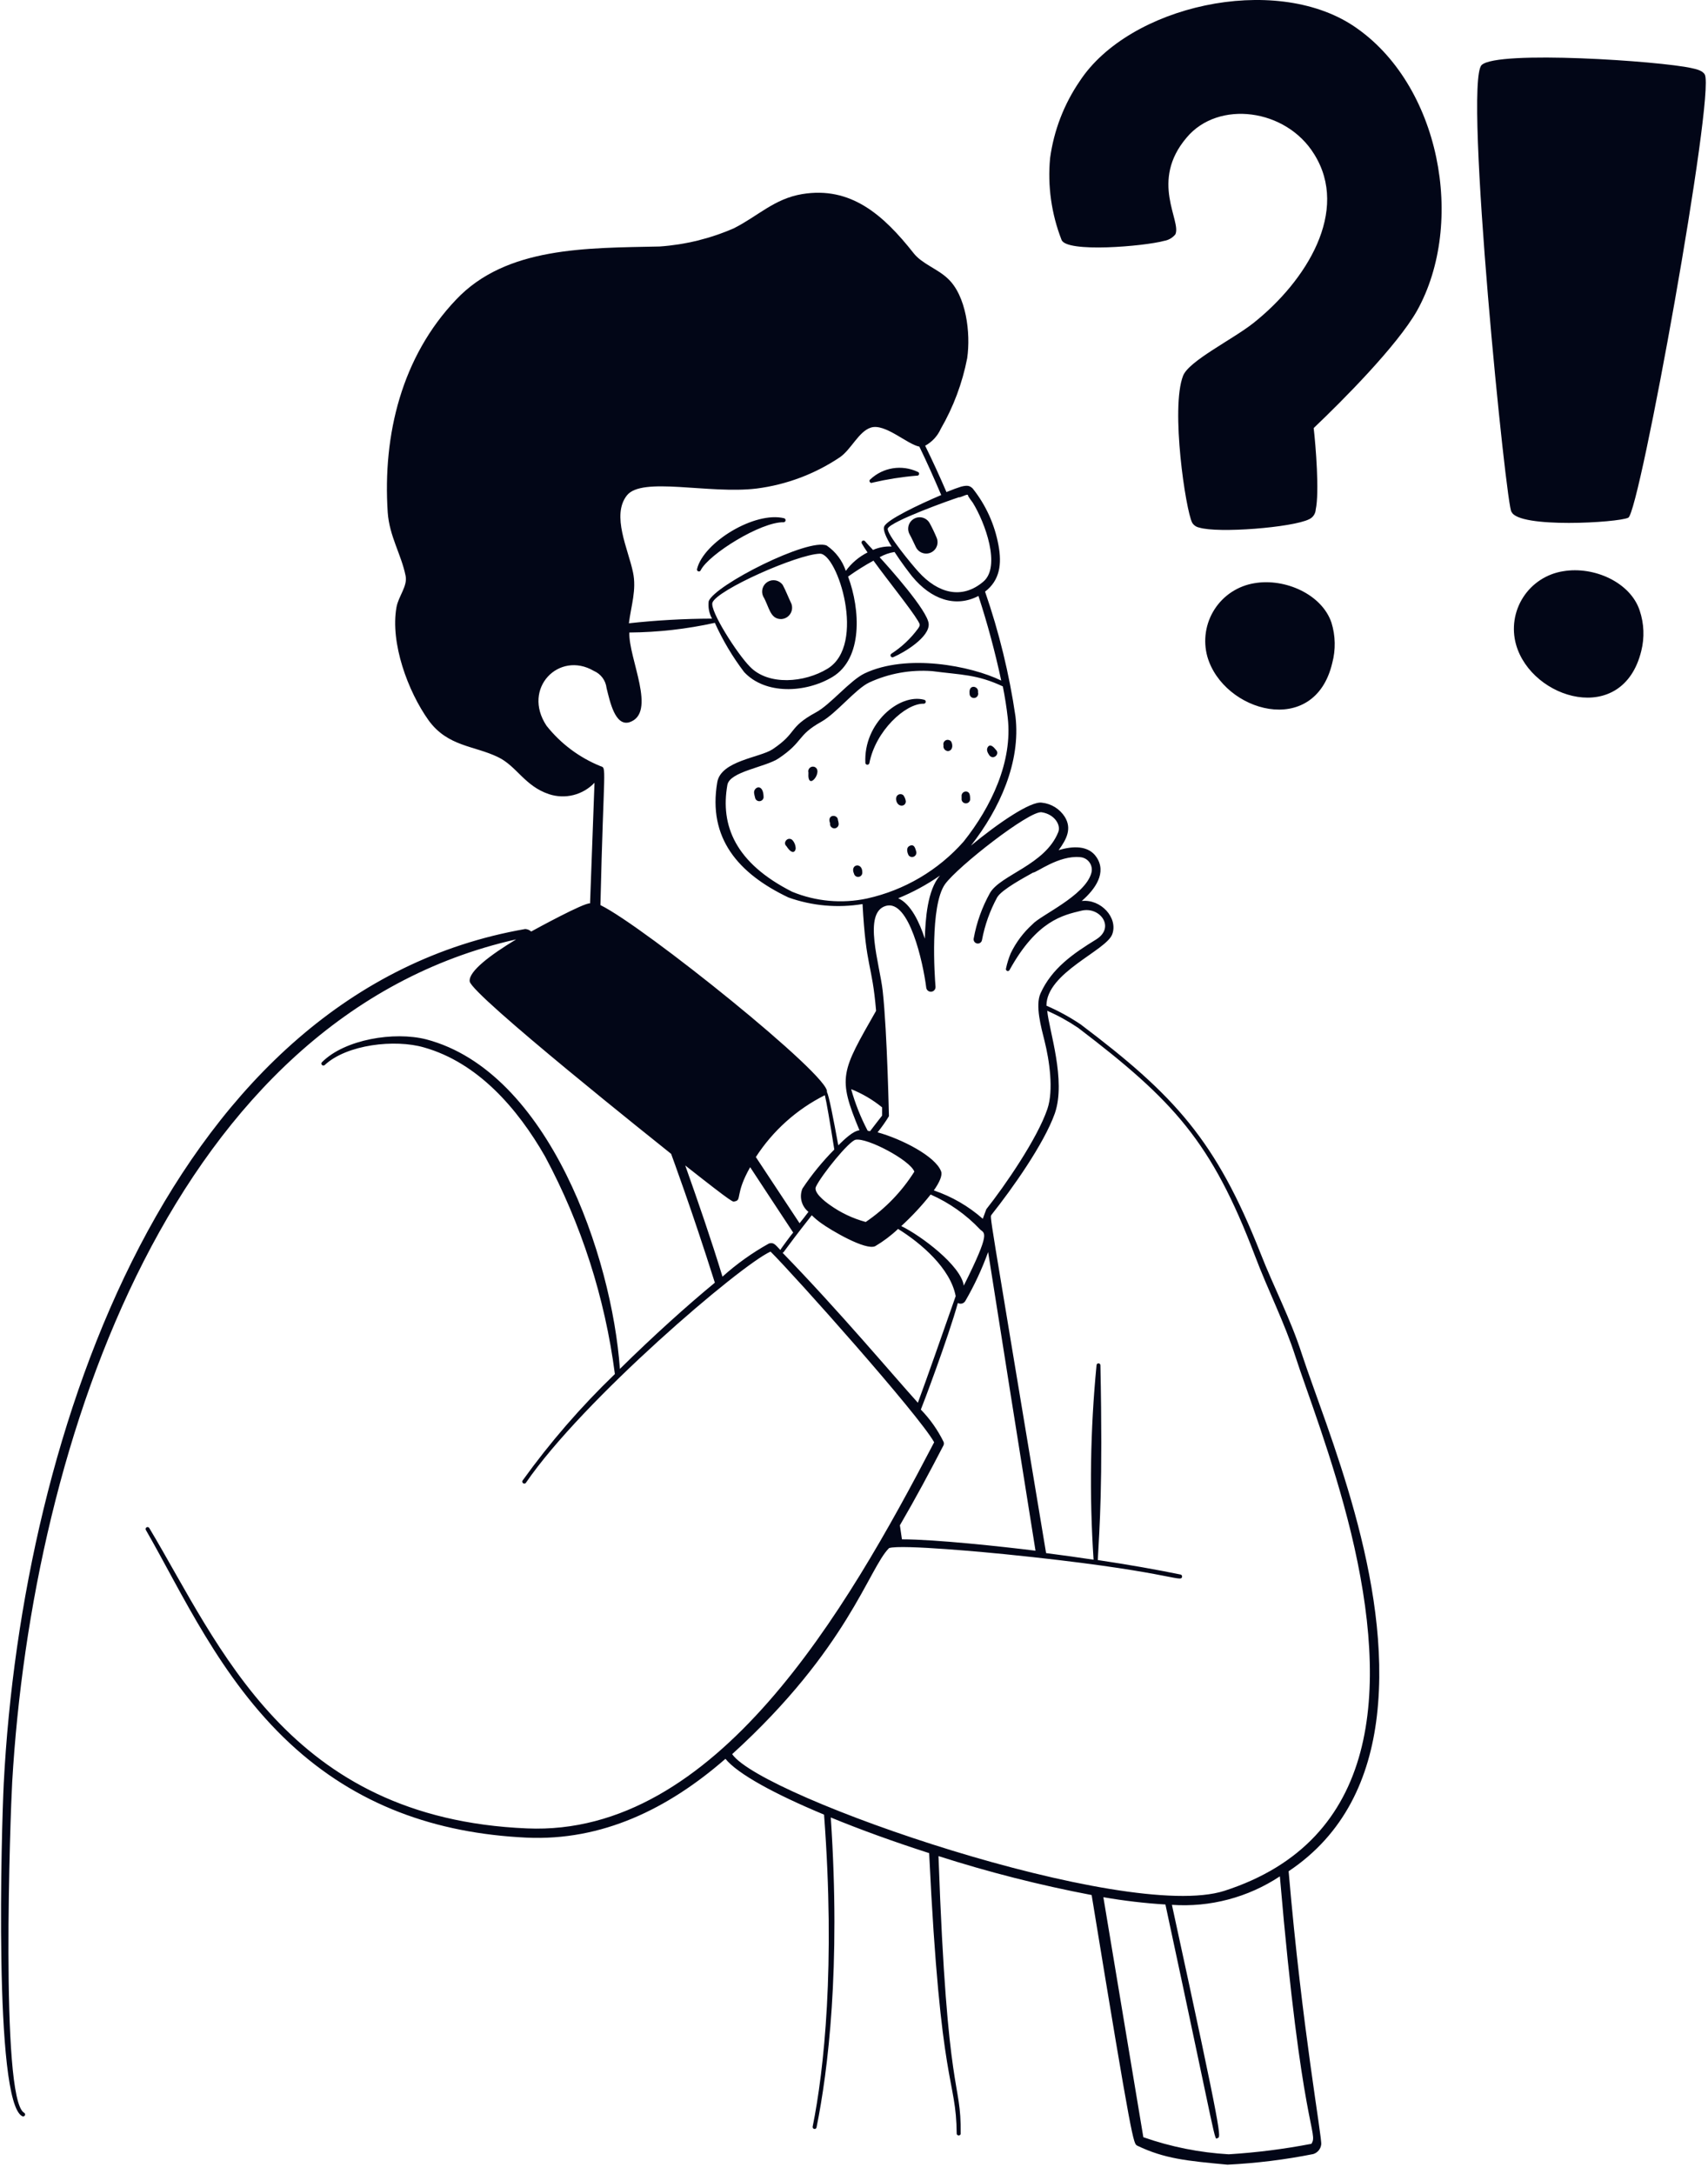 <svg width="180" height="229" viewBox="0 0 180 229" fill="none" xmlns="http://www.w3.org/2000/svg">
<g id="Group">
<path id="Vector" d="M132.828 132C128.148 120.168 123.84 115.428 113.88 107.916C112.742 107.152 111.537 106.493 110.28 105.948C110.28 102.468 116.58 100.152 117.216 98.424C117.852 96.696 116.016 94.692 114 94.92C115.464 93.648 116.64 91.92 115.56 90.312C114.72 89.04 113.04 89.112 111.564 89.568C112.44 88.368 112.968 87.276 112.212 86.052C111.949 85.64 111.597 85.293 111.181 85.035C110.766 84.777 110.298 84.617 109.812 84.564C108.612 84.36 105.096 86.796 102.324 89.088C105.348 85.224 107.592 80.292 107.016 75.468C106.363 70.997 105.29 66.598 103.812 62.328C105.384 61.128 105.588 59.4 105.228 57.456C104.831 55.261 103.895 53.2 102.504 51.456C102.204 51.18 101.988 51.096 101.304 51.264C100.98 51.36 100.416 51.564 99.744 51.84C99.036 50.194 98.288 48.565 97.5 46.956C98.228 46.56 98.805 45.936 99.144 45.18C100.479 42.872 101.42 40.357 101.928 37.74C102.312 35.1 101.832 31.14 99.876 29.34C98.808 28.32 97.152 27.792 96.276 26.664C93.072 22.608 89.652 19.608 84.54 20.448C81.588 20.94 79.872 22.776 77.34 24.048C74.865 25.131 72.223 25.78 69.528 25.968C61.812 26.136 53.352 25.968 48.06 31.572C42.348 37.572 40.32 45.768 40.86 53.988C41.04 56.508 42.288 58.404 42.744 60.66C42.972 61.74 41.988 62.82 41.784 63.972C41.112 67.74 42.984 72.828 45.168 75.888C47.196 78.672 49.968 78.54 52.488 79.764C54.456 80.712 55.296 82.812 57.852 83.664C58.684 83.94 59.576 83.973 60.426 83.761C61.276 83.548 62.048 83.099 62.652 82.464C62.556 84.996 62.304 91.728 62.184 95.172C61.596 95.064 56.508 97.848 55.98 98.136C55.807 97.981 55.587 97.888 55.356 97.872C18.324 104.316 2.328 150.576 0.396 187.872C0.168 192.396 -0.696 221.472 2.352 222.948C2.401 222.972 2.458 222.975 2.51 222.957C2.562 222.939 2.604 222.901 2.628 222.852C2.652 222.803 2.655 222.746 2.637 222.694C2.619 222.642 2.581 222.6 2.532 222.576C-4.51023e-05 221.076 1.104 190.8 1.284 187.764C3.384 151.692 18.444 107.052 54.396 98.964C51.696 100.596 49.368 102.336 49.5 103.392C49.68 104.808 69.624 120.672 70.728 121.56C70.836 121.872 72.852 127.284 75.336 135.132C72.42 137.532 68.808 140.784 65.328 144.216C64.5 132.42 57.852 112.908 44.928 109.5C41.532 108.636 36.324 109.5 33.936 111.9C33.732 112.08 34.02 112.392 34.224 112.2C36.54 110.04 41.616 109.452 44.7 110.352C50.328 111.948 54.528 116.736 57.444 121.836C61.267 128.966 63.76 136.733 64.8 144.756C61.219 148.202 57.958 151.966 55.056 156C55.037 156.046 55.034 156.097 55.048 156.144C55.062 156.192 55.092 156.233 55.133 156.261C55.173 156.289 55.223 156.303 55.272 156.299C55.321 156.295 55.368 156.274 55.404 156.24C61.404 147.468 78.06 133.26 81.204 131.856C83.736 134.364 96.804 149.016 98.448 151.944C89.16 169.752 75.456 193.488 55.536 192.624C30.336 191.568 23.136 173.352 15.732 160.98C15.719 160.956 15.701 160.936 15.679 160.919C15.658 160.902 15.633 160.89 15.607 160.883C15.581 160.875 15.554 160.873 15.527 160.877C15.5 160.88 15.474 160.889 15.45 160.902C15.426 160.915 15.405 160.933 15.389 160.955C15.372 160.976 15.36 161.001 15.353 161.027C15.345 161.053 15.343 161.08 15.347 161.107C15.35 161.134 15.359 161.16 15.372 161.184C19.176 167.772 23.16 176.784 30.54 183.66C37.548 190.176 45.9 193.14 55.488 193.596C63.432 193.956 70.368 190.596 76.452 185.292C77.712 186.864 81.624 189 86.844 191.172C88.044 207.108 86.844 218.088 85.644 224.04C85.638 224.067 85.638 224.094 85.643 224.121C85.649 224.148 85.659 224.174 85.674 224.197C85.689 224.219 85.708 224.239 85.731 224.254C85.754 224.27 85.779 224.28 85.806 224.286C85.833 224.291 85.86 224.292 85.887 224.287C85.914 224.281 85.94 224.271 85.963 224.256C85.985 224.241 86.005 224.221 86.02 224.199C86.036 224.176 86.046 224.151 86.052 224.124C87.252 218.196 88.62 207.324 87.552 191.472C90.672 192.756 94.224 194.04 97.92 195.228C99.12 220.428 100.764 218.736 100.824 224.808C100.835 224.855 100.862 224.897 100.9 224.927C100.938 224.957 100.985 224.973 101.034 224.973C101.082 224.973 101.13 224.957 101.168 224.927C101.206 224.897 101.233 224.855 101.244 224.808C101.304 218.904 99.828 221.628 98.904 195.54C104.195 197.236 109.585 198.606 115.044 199.644C119.376 226.116 119.448 225.804 119.844 226.044C122.712 227.424 125.088 227.652 129.36 228.048C132.395 227.899 135.415 227.526 138.396 226.932C138.617 226.864 138.814 226.735 138.963 226.558C139.112 226.381 139.207 226.165 139.236 225.936C139.368 225.36 137.22 213.72 135.804 197.136C141.684 193.212 144.336 187.32 145.104 180.78C146.772 166.536 139.8 150.552 137.196 142.644C135.996 138.912 134.232 135.6 132.828 132ZM109.776 85.572C111.12 85.776 111.828 86.904 111.528 87.66C110.148 91.128 105.432 92.16 104.328 94.08C103.495 95.574 102.915 97.196 102.612 98.88C102.602 98.938 102.603 98.996 102.615 99.053C102.628 99.111 102.652 99.165 102.685 99.213C102.719 99.26 102.761 99.301 102.81 99.333C102.859 99.364 102.914 99.386 102.972 99.396C103.029 99.406 103.088 99.405 103.145 99.392C103.203 99.38 103.257 99.356 103.305 99.323C103.352 99.289 103.393 99.247 103.425 99.198C103.456 99.148 103.478 99.094 103.488 99.036C103.783 97.457 104.326 95.934 105.096 94.524C105.6 93.696 107.976 92.436 108.864 91.932C109.248 91.932 111.576 90.096 113.808 90.3C114.007 90.31 114.202 90.365 114.377 90.461C114.552 90.557 114.703 90.692 114.819 90.855C114.934 91.018 115.011 91.205 115.044 91.402C115.077 91.599 115.064 91.8 115.008 91.992C114.324 94.392 109.644 96.42 108.804 97.38C107.848 98.241 107.069 99.28 106.512 100.44C106.3 100.952 106.135 101.482 106.02 102.024C106.01 102.049 106.006 102.076 106.007 102.103C106.008 102.13 106.014 102.156 106.025 102.181C106.036 102.205 106.052 102.227 106.072 102.246C106.092 102.264 106.115 102.278 106.14 102.288C106.165 102.297 106.192 102.302 106.219 102.301C106.246 102.3 106.272 102.294 106.297 102.283C106.321 102.271 106.343 102.256 106.362 102.236C106.38 102.216 106.394 102.193 106.404 102.168C109.284 96.972 112.032 96.408 113.976 95.94C115.92 95.472 117.576 97.704 115.512 98.976C113.112 100.452 110.844 102.012 109.656 104.652C109.08 105.924 109.728 108.252 110.076 109.644C110.592 111.708 111.06 114.852 110.376 116.844C109.32 119.952 105.912 124.908 103.944 127.392C103.944 127.392 103.8 127.776 103.572 128.4C102.067 127.072 100.313 126.056 98.412 125.412C99.012 124.56 99.336 123.828 99.18 123.408C98.58 121.788 94.944 119.964 92.484 119.292C92.923 118.752 93.323 118.183 93.684 117.588C93.684 118.092 93.516 108.828 93.024 104.388C92.712 101.568 90.9 96.144 93.36 95.436C95.82 94.728 97.284 101.436 97.608 104.016C97.616 104.146 97.675 104.268 97.773 104.355C97.871 104.442 97.999 104.486 98.13 104.478C98.26 104.47 98.382 104.411 98.469 104.313C98.556 104.215 98.6 104.086 98.592 103.956C98.496 102.84 97.992 95.424 99.588 93.156C100.92 91.296 108.504 85.368 109.776 85.572ZM85.2 127.668C84.876 128.1 84.552 128.52 84.264 128.868L79.656 121.896C81.456 119.114 83.966 116.865 86.928 115.38C87.096 116.052 87.456 118.152 87.924 121.104C86.674 122.365 85.549 123.743 84.564 125.22C84.392 125.642 84.36 126.108 84.475 126.55C84.59 126.991 84.844 127.383 85.2 127.668ZM85.992 125.016C86.556 123.816 89.46 120.216 90.168 120.072C91.368 119.832 95.892 122.208 96.36 123.432C95.036 125.535 93.292 127.341 91.236 128.736C89.874 128.369 88.589 127.759 87.444 126.936C86.892 126.552 85.692 125.604 85.992 125.016ZM91.44 119.124C90.707 117.729 90.124 116.261 89.7 114.744C90.879 115.214 91.98 115.861 92.964 116.664V117.528C92.664 117.912 92.22 118.476 91.692 119.172L91.44 119.124ZM98.076 125.844C100.039 126.709 101.809 127.958 103.284 129.516C103.74 129.972 104.484 129.624 101.568 135.444C101.292 133.344 97.044 130.164 94.98 129.168C96.099 128.145 97.135 127.033 98.076 125.844ZM94.632 94.644C96.191 94.008 97.676 93.203 99.06 92.244C97.728 93.756 97.524 96.876 97.464 98.892C96.912 97.2 96 95.208 94.632 94.62V94.644ZM106.2 75.6C106.74 80.232 104.46 85.008 101.556 88.656C98.884 91.682 95.321 93.783 91.38 94.656C88.737 95.222 85.984 94.975 83.484 93.948C77.484 90.912 75.9 86.964 76.656 82.692C76.908 81.276 80.652 80.832 82.056 79.896C84.72 78.108 83.952 77.496 86.544 76.044C88.14 75.156 90.144 72.6 91.596 71.904C93.67 70.947 95.954 70.534 98.232 70.704C101.376 71.112 102.96 71.04 105.684 72.312C105.9 73.404 106.08 74.52 106.2 75.6ZM101.112 52.404C101.532 52.272 102 52.008 102.012 52.176C102.024 52.344 102.48 52.884 102.516 52.956C103.812 55.044 105.516 59.7 103.62 61.284C101.352 63.204 98.82 62.484 96.792 60.24C96.204 59.604 93.348 56.172 93.564 55.668C93.96 54.888 100.116 52.68 101.112 52.368V52.404ZM66.06 52.2C67.644 50.172 74.688 52.08 79.74 51.468C82.875 51.066 85.874 49.94 88.5 48.18C89.7 47.364 90.492 45.456 91.776 45.048C93.264 44.568 95.604 46.812 96.888 47.052C97.632 48.576 98.4 50.304 99.192 52.152C96.792 53.172 93.504 54.744 93.192 55.452C93.012 55.8 93.396 56.652 93.96 57.576C93.289 57.542 92.619 57.665 92.004 57.936C91.608 57.504 91.32 57.216 91.176 57.036C91.161 57.013 91.142 56.993 91.119 56.978C91.097 56.963 91.071 56.952 91.044 56.946C91.018 56.941 90.99 56.941 90.963 56.946C90.936 56.951 90.911 56.961 90.888 56.976C90.865 56.991 90.845 57.01 90.83 57.033C90.815 57.055 90.804 57.081 90.798 57.108C90.793 57.134 90.793 57.162 90.798 57.189C90.803 57.215 90.813 57.241 90.828 57.264C90.972 57.516 91.176 57.84 91.428 58.2C90.521 58.658 89.736 59.324 89.136 60.144C88.776 59.061 88.073 58.126 87.132 57.48C85.236 56.616 75.336 61.632 74.688 63.336C74.607 63.969 74.729 64.612 75.036 65.172C72.109 65.181 69.185 65.345 66.276 65.664C66.504 63.828 67.104 62.136 66.708 60.288C66.204 57.852 64.416 54.3 66.06 52.2ZM87.204 70.452C84.804 71.916 80.988 72.264 79.032 70.236C77.688 68.88 74.772 64.32 75.084 63.48C75.6 62.136 84 58.404 86.4 58.332C88.248 58.272 91.356 67.932 87.204 70.452ZM63.276 95.352C63.624 80.424 63.972 80.952 63.276 80.712C61.049 79.81 59.094 78.346 57.6 76.464C54.972 72.516 58.92 68.532 62.58 70.68C62.945 70.835 63.261 71.085 63.498 71.404C63.734 71.722 63.881 72.098 63.924 72.492C64.284 73.932 64.824 76.524 66.324 76.092C69.276 75.132 66.228 69.372 66.324 66.636C69.355 66.613 72.376 66.271 75.336 65.616C76.165 67.455 77.2 69.194 78.42 70.8C80.652 73.2 84.888 73.02 87.732 71.316C90.948 69.372 90.672 64.212 89.376 60.744C90.233 60.13 91.127 59.569 92.052 59.064C93.6 61.2 96 64.164 96.744 65.412C96.948 65.784 97.02 65.832 96.744 66.228C95.982 67.264 95.038 68.155 93.96 68.856C93.911 68.881 93.873 68.925 93.856 68.978C93.84 69.031 93.844 69.089 93.87 69.138C93.895 69.187 93.939 69.225 93.992 69.241C94.045 69.258 94.103 69.253 94.152 69.228C95.352 68.712 97.968 67.116 97.872 65.724C97.776 64.332 93.636 59.724 92.7 58.704C93.186 58.426 93.719 58.239 94.272 58.152C94.992 59.268 95.844 60.372 96.132 60.732C98.112 63.132 100.68 64.056 103.116 62.784C104.07 65.712 104.871 68.688 105.516 71.7C102.324 70.14 95.568 68.832 91.116 70.944C89.568 71.688 87.516 74.232 85.992 75.048C83.016 76.668 84.072 77.16 81.42 78.936C80.088 79.824 75.972 80.136 75.588 82.416C74.592 88.284 77.772 92.016 83.088 94.548C85.591 95.439 88.279 95.678 90.9 95.244C91.272 102.072 91.896 101.4 92.328 106.488C88.656 112.944 88.236 113.448 90.576 119.076C89.904 119.148 89.016 120 88.344 120.66C87.804 117.72 87.36 115.44 87.144 115.032C87.6 113.448 67.86 97.596 63.276 95.352ZM82.236 131.688C81.708 131.136 81.54 130.848 81.036 131.004C79.278 131.981 77.636 133.152 76.14 134.496C74.94 130.56 73.584 126.648 72.216 122.784C77.532 126.972 77.22 126.612 77.436 126.564C78.204 126.432 77.436 125.82 79.056 122.964C80.58 125.292 82.116 127.608 83.592 129.852C83.532 129.888 82.272 131.58 82.236 131.688ZM82.488 131.952C82.644 131.952 82.32 132.132 85.548 128.028C85.864 128.339 86.205 128.624 86.568 128.88C87.528 129.576 91.236 131.784 92.244 131.28C93.109 130.768 93.915 130.16 94.644 129.468C97.044 130.956 100.164 133.608 100.716 136.548C99.264 140.688 97.68 145.224 96.732 147.78C94.224 145.008 88.332 138 82.488 132V131.952ZM99.444 152.244C99.483 152.135 99.483 152.016 99.444 151.908C98.828 150.653 98.019 149.502 97.044 148.5C97.152 148.284 99.948 140.88 100.944 137.268C101.01 137.306 101.083 137.331 101.159 137.341C101.235 137.351 101.311 137.346 101.385 137.326C101.459 137.306 101.528 137.271 101.588 137.224C101.648 137.177 101.699 137.119 101.736 137.052C102.687 135.411 103.49 133.688 104.136 131.904C105.648 141.504 107.376 152.412 109.128 163.368C105.648 162.936 98.568 162.168 95.052 162.168L94.836 160.692C96.528 157.788 98.04 154.956 99.444 152.244ZM120.492 225.156C120.492 225.156 118.872 215.424 116.28 199.872C118.444 200.249 120.627 200.505 122.82 200.64C128.376 226.5 127.944 225.42 128.304 225.252C128.664 225.084 129 225.936 123.504 200.676C127.523 200.953 131.52 199.898 134.88 197.676C137.172 224.484 138.972 224.676 138.204 225.852C135.327 226.406 132.417 226.775 129.492 226.956C126.423 226.779 123.393 226.173 120.492 225.156ZM129.036 199.2C118.584 202.548 80.268 189.336 77.16 184.8C89.364 173.712 91.56 165.204 93.696 163.092C94.968 162.672 104.496 163.596 105.828 163.728C123.228 165.48 124.44 166.776 124.572 166.128C124.579 166.1 124.58 166.071 124.575 166.043C124.57 166.015 124.56 165.988 124.544 165.965C124.528 165.941 124.507 165.921 124.483 165.905C124.459 165.89 124.432 165.88 124.404 165.876C121.836 165.348 118.824 164.82 115.692 164.352C115.872 160.884 116.232 156.66 115.968 143.832C115.968 143.778 115.946 143.726 115.908 143.688C115.87 143.649 115.818 143.628 115.764 143.628C115.71 143.628 115.658 143.649 115.62 143.688C115.581 143.726 115.56 143.778 115.56 143.832C114.898 150.64 114.794 157.491 115.248 164.316C113.592 164.064 111.9 163.836 110.244 163.62C103.908 125.472 104.328 128.424 104.508 127.956C106.644 125.268 110.016 120.528 111.168 117.288C112.368 113.796 110.556 108.552 110.364 106.488C111.505 106.987 112.597 107.589 113.628 108.288C123.696 115.956 127.692 120.288 132.252 132.288C133.608 135.888 135.372 139.332 136.512 142.884C137.652 146.436 140.436 153.504 142.38 161.484C146.4 178.152 145.416 193.908 129.036 199.2Z" fill="#020617"/>
<path id="Vector_2" d="M79.572 83.16C79.38 83.412 79.5 83.712 79.572 84.024C79.59 84.131 79.644 84.228 79.727 84.298C79.809 84.368 79.914 84.406 80.022 84.406C80.13 84.406 80.235 84.368 80.317 84.298C80.4 84.228 80.454 84.131 80.472 84.024C80.472 82.8 79.824 82.8 79.572 83.16ZM83.496 88.488C83.016 88.092 82.452 88.788 82.884 89.148C83.544 90.168 83.856 89.664 83.856 89.352C83.843 89.03 83.716 88.724 83.496 88.488ZM85.812 80.784C85.727 80.759 85.637 80.757 85.551 80.778C85.465 80.8 85.386 80.845 85.324 80.908C85.261 80.97 85.216 81.049 85.195 81.135C85.173 81.221 85.175 81.311 85.2 81.396C85.044 83.544 86.88 81.168 85.812 80.784ZM88.308 86.4C88.308 85.764 87.108 85.752 87.48 86.736C87.469 86.801 87.473 86.868 87.491 86.932C87.508 86.995 87.54 87.055 87.582 87.105C87.625 87.155 87.678 87.196 87.739 87.224C87.799 87.251 87.864 87.266 87.93 87.266C87.996 87.266 88.061 87.251 88.121 87.224C88.181 87.196 88.235 87.155 88.278 87.105C88.32 87.055 88.352 86.995 88.369 86.932C88.387 86.868 88.391 86.801 88.38 86.736C88.368 86.622 88.343 86.509 88.308 86.4ZM90 92.04C90.025 92.148 90.09 92.242 90.181 92.305C90.272 92.368 90.383 92.394 90.493 92.379C90.602 92.364 90.702 92.309 90.773 92.224C90.844 92.139 90.881 92.031 90.876 91.92C90.9 90.792 89.544 91.032 90 92.04ZM95.196 83.772C94.848 83.496 94.272 83.772 94.476 84.42C94.68 85.068 95.46 84.984 95.46 84.42C95.429 84.185 95.338 83.962 95.196 83.772ZM95.82 89.136C95.4 89.388 95.712 90.024 95.748 90.096C95.811 90.185 95.904 90.248 96.01 90.274C96.116 90.3 96.228 90.287 96.325 90.237C96.422 90.188 96.499 90.106 96.54 90.005C96.582 89.904 96.586 89.791 96.552 89.688C96.492 89.568 96.408 88.8 95.82 89.136ZM102 83.436C101.925 83.397 101.84 83.379 101.756 83.386C101.671 83.392 101.59 83.422 101.522 83.472C101.453 83.522 101.4 83.59 101.368 83.668C101.336 83.746 101.326 83.832 101.34 83.916C101.346 84.028 101.346 84.14 101.34 84.252C101.357 84.359 101.412 84.456 101.495 84.526C101.577 84.596 101.682 84.634 101.79 84.634C101.898 84.634 102.003 84.596 102.085 84.526C102.168 84.456 102.222 84.359 102.24 84.252C102.252 83.58 102.096 83.508 102 83.436ZM104.04 78.84C103.932 79.152 104.268 79.584 104.316 79.632C104.748 80.052 105.384 79.416 104.964 79.008C104.4 78.264 104.124 78.576 104.04 78.84ZM100.092 78C100.013 77.956 99.922 77.936 99.832 77.943C99.741 77.951 99.655 77.985 99.584 78.042C99.513 78.098 99.461 78.175 99.434 78.262C99.407 78.348 99.406 78.441 99.432 78.528C99.418 78.6 99.42 78.674 99.437 78.745C99.455 78.816 99.487 78.882 99.533 78.939C99.579 78.996 99.636 79.043 99.702 79.075C99.767 79.108 99.839 79.126 99.912 79.128C100.548 79.068 100.404 78.108 100.092 78ZM102.18 73.056C102.176 73.123 102.188 73.19 102.213 73.252C102.238 73.314 102.277 73.37 102.326 73.415C102.376 73.461 102.434 73.495 102.498 73.515C102.562 73.535 102.63 73.541 102.696 73.532C102.763 73.523 102.827 73.499 102.883 73.463C102.939 73.427 102.987 73.378 103.022 73.321C103.058 73.264 103.08 73.2 103.088 73.134C103.096 73.067 103.089 73 103.068 72.936C103.2 72.288 102.06 72 102.18 73.056ZM97.38 73.716C94.8 73.032 90.972 76.188 91.2 80.4C91.211 80.447 91.238 80.489 91.276 80.519C91.314 80.549 91.362 80.565 91.41 80.565C91.459 80.565 91.506 80.549 91.544 80.519C91.582 80.489 91.609 80.447 91.62 80.4C92.268 77.004 95.412 74.112 97.32 74.136C97.348 74.14 97.376 74.138 97.403 74.132C97.43 74.124 97.455 74.112 97.477 74.096C97.499 74.079 97.518 74.058 97.532 74.034C97.547 74.01 97.556 73.984 97.56 73.956C97.564 73.928 97.562 73.9 97.555 73.873C97.549 73.846 97.536 73.821 97.52 73.799C97.503 73.776 97.482 73.758 97.458 73.743C97.434 73.729 97.408 73.72 97.38 73.716ZM96.504 57.6C96.597 57.813 96.749 57.994 96.943 58.122C97.137 58.25 97.364 58.318 97.596 58.32C97.797 58.322 97.996 58.273 98.173 58.178C98.35 58.082 98.501 57.944 98.611 57.776C98.72 57.607 98.786 57.414 98.802 57.213C98.817 57.013 98.782 56.811 98.7 56.628C98.483 56.108 98.239 55.599 97.968 55.104C97.889 54.966 97.784 54.845 97.658 54.748C97.533 54.651 97.389 54.579 97.236 54.537C97.083 54.495 96.923 54.484 96.766 54.504C96.608 54.524 96.456 54.575 96.318 54.654C96.18 54.733 96.059 54.838 95.962 54.964C95.865 55.089 95.793 55.233 95.751 55.386C95.71 55.539 95.698 55.699 95.718 55.856C95.738 56.014 95.789 56.166 95.868 56.304C96.096 56.712 96.288 57.168 96.504 57.6ZM91.956 50.844C93.488 50.487 95.044 50.242 96.612 50.112C96.666 50.123 96.722 50.112 96.769 50.082C96.815 50.051 96.847 50.004 96.858 49.95C96.869 49.896 96.858 49.84 96.828 49.793C96.797 49.747 96.75 49.715 96.696 49.704C95.884 49.323 94.976 49.195 94.09 49.336C93.204 49.477 92.381 49.881 91.728 50.496C91.488 50.64 91.728 50.988 91.956 50.844ZM82.488 61.62C82.313 61.38 82.056 61.213 81.765 61.151C81.474 61.09 81.171 61.139 80.914 61.288C80.657 61.438 80.465 61.677 80.375 61.96C80.284 62.243 80.302 62.549 80.424 62.82C81.072 63.924 81.132 65.22 82.32 65.22C82.51 65.213 82.696 65.161 82.862 65.068C83.028 64.975 83.169 64.845 83.275 64.686C83.38 64.528 83.447 64.347 83.468 64.158C83.49 63.969 83.467 63.778 83.4 63.6C83.076 62.916 82.8 62.196 82.488 61.62ZM73.848 60.072C74.7 58.38 80.208 54.96 82.584 55.02C82.634 55.018 82.682 54.998 82.719 54.964C82.756 54.93 82.78 54.885 82.787 54.835C82.795 54.785 82.784 54.734 82.758 54.691C82.732 54.649 82.692 54.616 82.644 54.6C79.548 53.832 74.148 57.132 73.464 59.928C73.445 59.979 73.447 60.035 73.469 60.085C73.492 60.134 73.533 60.173 73.584 60.192C73.635 60.211 73.691 60.209 73.741 60.187C73.79 60.164 73.829 60.123 73.848 60.072ZM171.6 54.54C172.8 53.952 180.756 9.948 179.664 7.86C179.448 7.44 178.776 7.284 178.272 7.176C174.996 6.432 157.788 5.268 156.144 6.852C154.212 8.712 158.796 54.096 159.3 53.928C160.068 55.68 170.52 55.068 171.6 54.54ZM164.736 60.18C163.88 60.314 163.062 60.628 162.335 61.101C161.609 61.574 160.991 62.195 160.522 62.924C160.052 63.653 159.743 64.472 159.613 65.329C159.483 66.186 159.536 67.061 159.768 67.896C161.4 73.704 171.012 76.572 172.968 68.58C173.322 67.173 173.263 65.694 172.8 64.32C171.828 61.356 168 59.628 164.736 60.18ZM140.4 69.852C140.775 68.453 140.746 66.975 140.316 65.592C139.308 62.616 135.432 60.888 132.204 61.44C131.348 61.578 130.531 61.894 129.805 62.368C129.08 62.843 128.463 63.465 127.994 64.195C127.525 64.924 127.216 65.743 127.085 66.6C126.954 67.457 127.006 68.332 127.236 69.168C128.904 75 138.528 77.796 140.4 69.852ZM142.644 2.736C134.244 -2.844 118.98 0.612 113.784 8.556C112.126 10.98 111.058 13.758 110.664 16.668C110.392 19.582 110.803 22.52 111.864 25.248C112.308 26.664 120.612 25.944 122.664 25.38C123.134 25.306 123.561 25.063 123.864 24.696C124.548 23.292 121.128 19.092 125.064 14.484C128.4 10.512 135.528 11.436 138.492 16.236C142.26 22.236 137.664 29.604 132.108 34.02C129.936 35.748 125.292 38.016 124.68 39.588C123.348 43.02 124.956 53.772 125.64 55.068C125.717 55.196 125.82 55.307 125.942 55.393C126.063 55.48 126.202 55.541 126.348 55.572C128.352 56.208 136.212 55.572 137.952 54.708C138.154 54.618 138.326 54.474 138.451 54.292C138.576 54.109 138.648 53.897 138.66 53.676C139.056 51.864 138.66 46.944 138.444 45.096C141.516 42.18 147.228 36.432 149.328 32.748C154.5 23.484 151.788 8.832 142.644 2.736Z" fill="#020617"/>
</g>
</svg>
